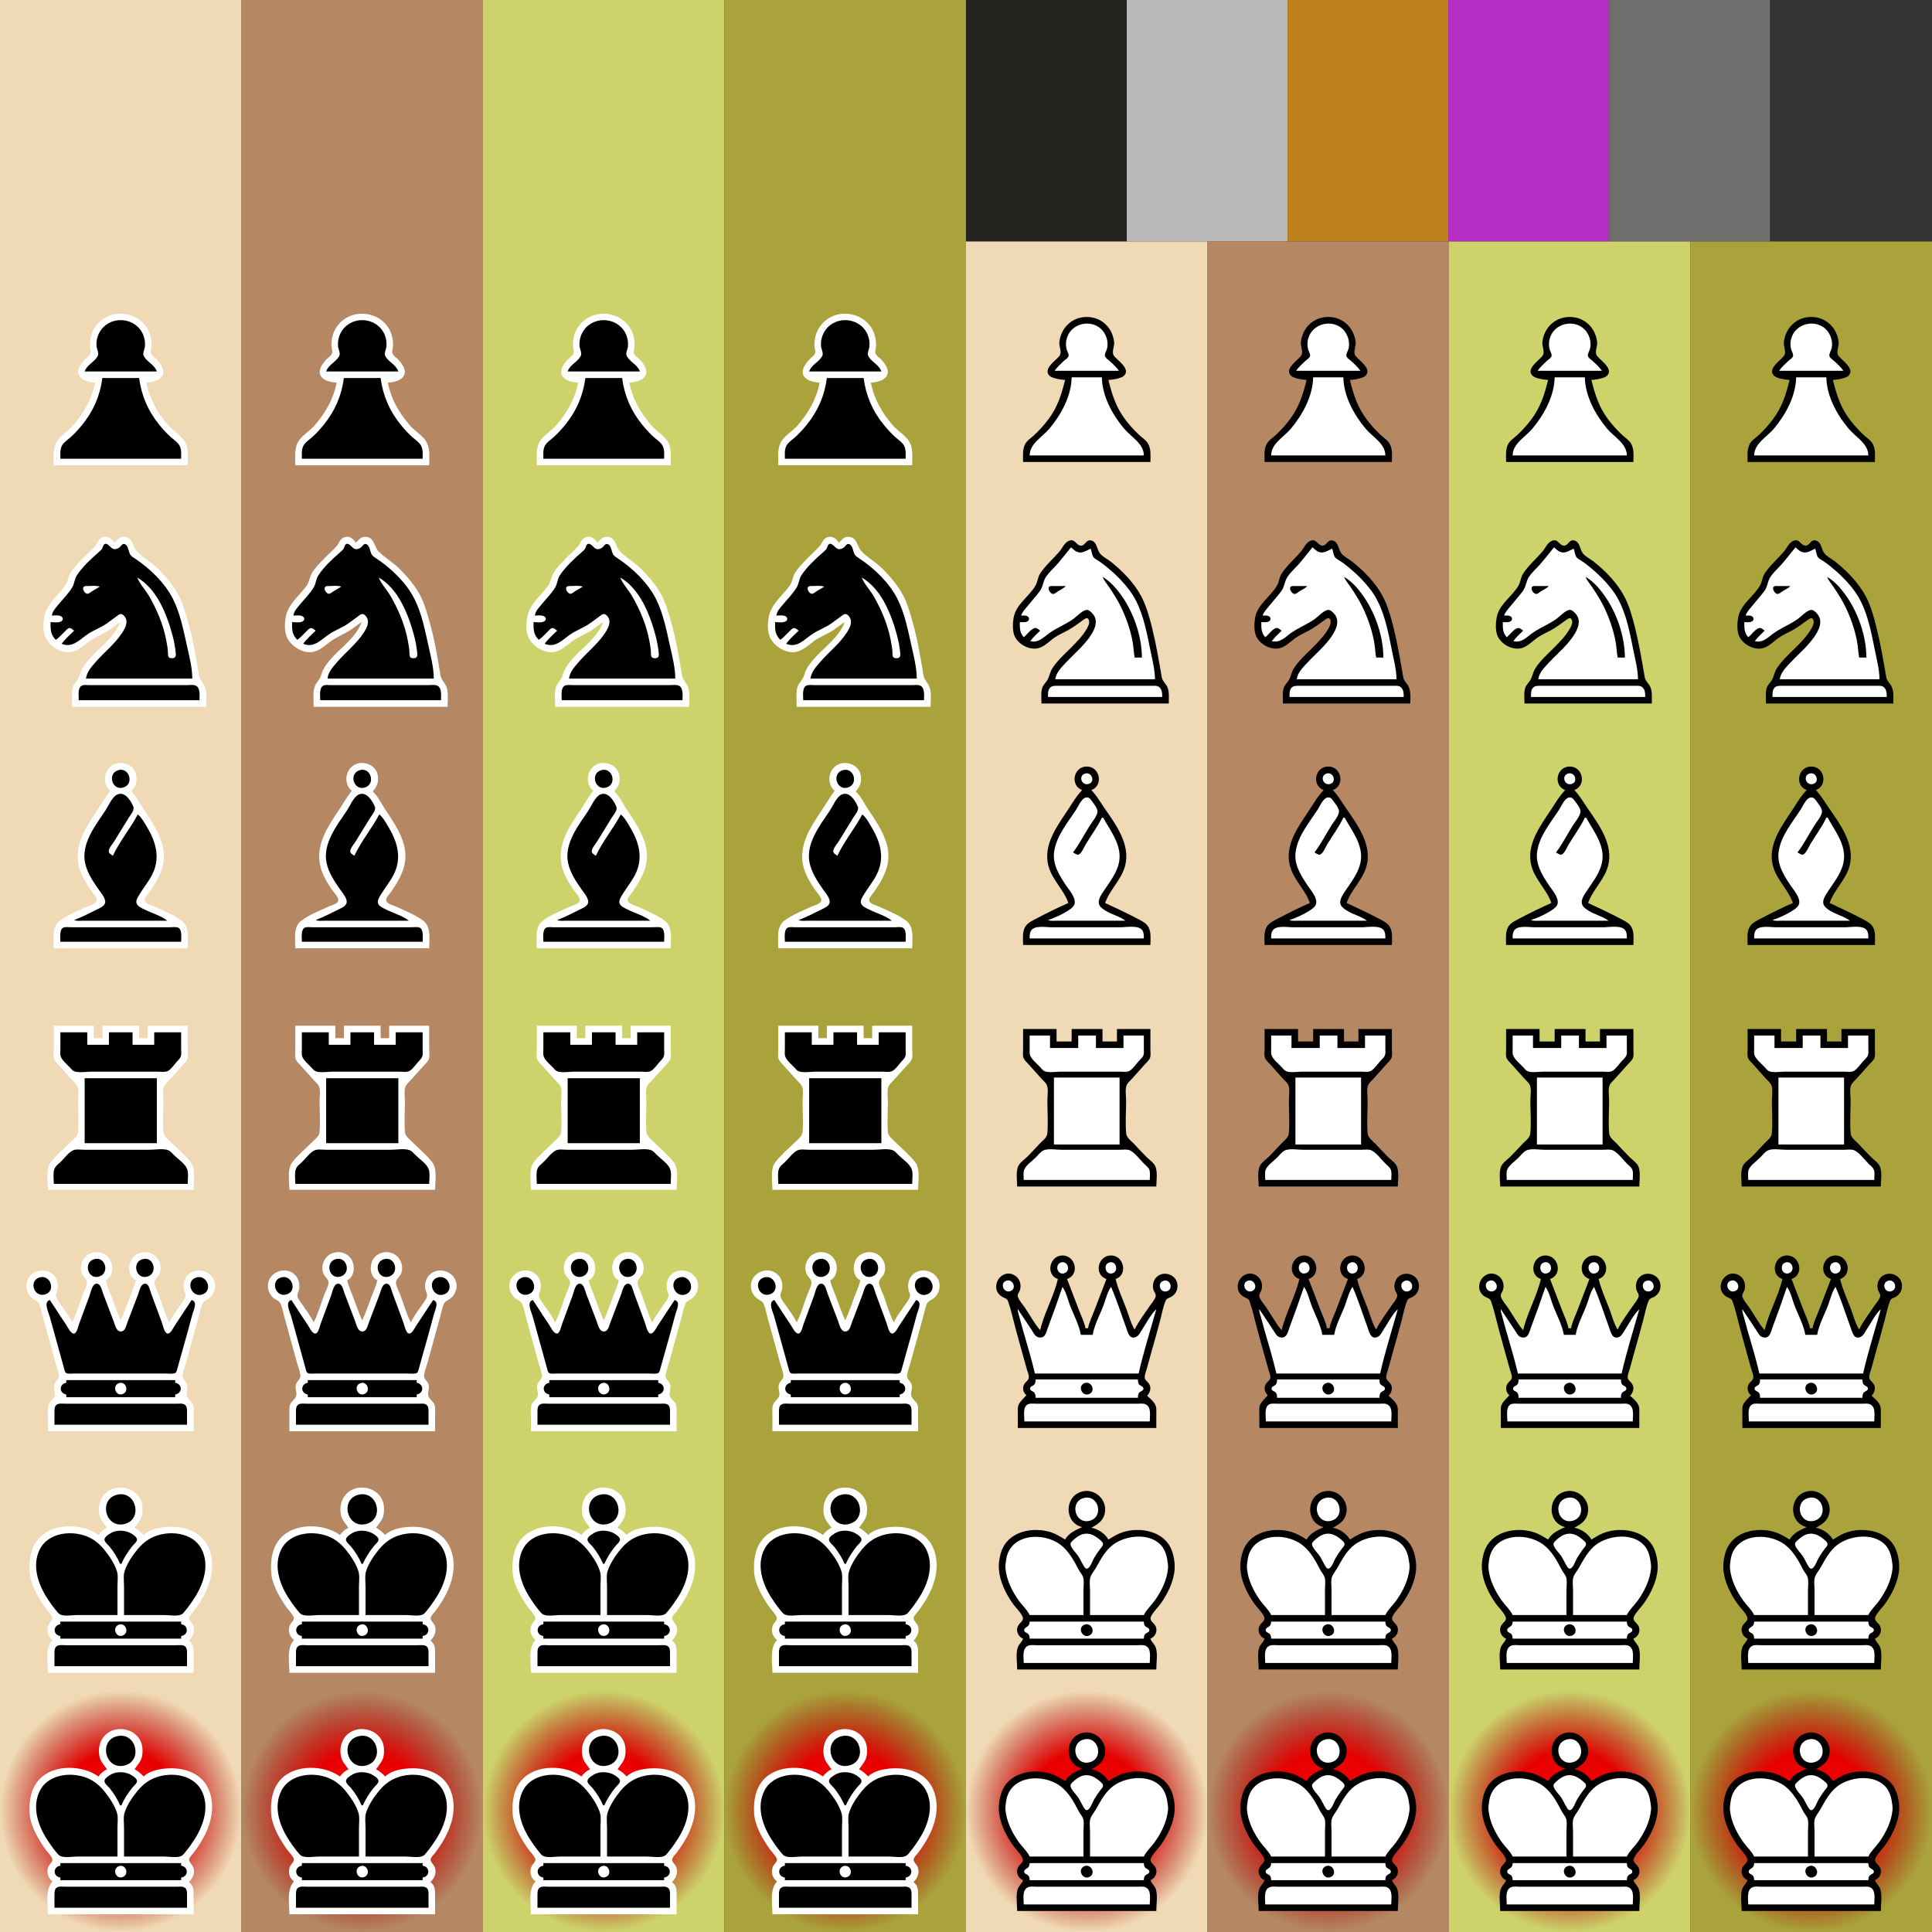 <svg xmlns:ns0="http://www.w3.org/2000/svg" xmlns="http://www.w3.org/2000/svg" version="1.1" xmlns:xlink="http://www.w3.org/1999/xlink" viewBox="0 0 2944 2944"><rect x="0" y="0" width="2944" height="2944" fill="#333333" stroke="none"/><defs><g id="white-pawn"><ns0:path style="fill:#000000; stroke:none;" d="M151 211C145.538 233.17 139.508 252.384 125.525 271C119.08 279.579 111.852 287.599 104 294.91C99.201 299.379 93.062 303.01 89.999 309.004C85.806 317.211 87 327.101 87 336L281 336C281 327.101 282.194 317.211 278.001 309.004C274.938 303.01 268.799 299.379 264 294.91C256.148 287.599 248.92 279.579 242.475 271C228.492 252.384 222.462 233.17 217 211C220.662 210.711 224.388 210.232 228 209.539C230.698 209.022 233.436 208.283 235.999 207.286C237.327 206.77 238.778 206.216 239.891 205.298C250.992 196.139 235.336 184.392 229.002 177.985C227.278 176.242 225.162 174.393 224.353 172C222.531 166.612 226.43 158.902 225.714 153C223.061 131.124 206.321 115 184 115C161.679 115 144.939 131.124 142.286 153C141.57 158.902 145.469 166.612 143.647 172C142.838 174.393 140.722 176.242 138.998 177.985C132.664 184.392 117.008 196.139 128.109 205.298C129.222 206.216 130.673 206.77 132.001 207.286C134.564 208.283 137.302 209.022 140 209.539C143.612 210.232 147.338 210.711 151 211z" />
<ns0:path style="fill:#ffffff; stroke:none;" d="M135 197L233 197C229.127 191.503 223.984 186.681 219 182.17C216.671 180.061 212.49 177.672 211.665 174.421C210.86 171.247 214.282 166.196 214.985 163C216.65 155.43 215.341 147.83 211.676 141C198.941 117.269 162.809 120.932 154.101 146C152.021 151.988 151.743 157.864 153.239 164C154.007 167.149 157.588 172.244 156.006 175.385C154.64 178.098 151.176 180.065 149 182.09C144.06 186.687 138.888 191.48 135 197M161 207C160.411 235.55 145.116 263.64 127.246 285C116.47 297.881 97.05 307.855 97 326L271 326C270.95 307.855 251.53 297.881 240.754 285C222.884 263.64 207.589 235.55 207 207L161 207z" />
</g><g id="white-knight"><ns0:path style="fill:#000000; stroke:none;" d="M115 336L309 336C309 327.81 310.089 318.747 306.867 311C304.554 305.441 299.374 302.198 298.301 296C293.877 270.453 289.676 245.203 283.373 220C279.325 203.81 274.677 186.738 266.691 172C255.758 151.82 238.774 134.441 221 120.2C215.732 115.979 207.718 112.258 203.728 106.816C199.162 100.588 199.632 89.072 189.996 87.438C182.731 86.207 181.484 95.909 175 95.454C167.601 94.934 166.107 84.354 157.001 88.01C149.794 90.904 146.773 99.479 141.946 105C132.533 115.767 120.76 125.996 112.966 138C109.319 143.617 109.247 150.297 106.034 156C96.331 173.226 76.294 184.561 72.616 205C71.184 212.955 70.655 224.355 73.563 232C78.629 245.318 96.059 255.04 110 251.756C119.159 249.599 126.545 241.514 134 236.155C140.947 231.162 148.62 228.15 156 223.996C164.172 219.396 171.417 213.862 178.996 208.383C182.14 206.11 185.616 204.092 187.282 209.035C188.867 213.734 185.872 219.075 183.546 223C177.342 233.471 168.554 242.445 160 251C149.983 261.018 138.752 270.859 131.232 283C128.079 288.092 127.356 293.797 124.697 299C122.098 304.084 117.509 307.268 115.928 313C113.938 320.218 115 328.575 115 336z" />
<ns0:path style="fill:#ffffff; stroke:none;" d="M160 98C152.559 106.988 145.682 116.277 137.831 125C132.583 130.831 126.195 136.456 121.854 143C117.32 149.835 117.481 158.249 112.32 165C106.313 172.859 99.633 180.316 93.389 188C89.777 192.445 85.827 196.491 84 202C87.081 202.002 91.026 201.475 93.768 203.179C96.806 205.068 96.807 208.932 93.768 210.821C90.571 212.808 85.598 212 82 212C82 221.04 81.668 227.897 88 235C92.731 231.668 99.855 220.649 105.998 220.961C108.516 221.09 111.017 223.65 113 225C107.859 230.141 102.193 235.048 98 241C110.918 244.076 118.151 234.826 128 228.025C139.513 220.077 152.641 215.093 164 206.848C169.061 203.174 177.547 193.662 184 193.38C187.145 193.243 189.912 195.996 191.956 198.043C199.454 205.554 198.938 214.893 194.677 224C185.722 243.139 167.043 257.802 152.91 273C145.771 280.678 137.625 288.156 136 299L288 299C287.879 284.346 283.864 269.32 281 255C274.891 224.449 268.483 189.483 249.522 164C239.404 150.403 227.136 138.27 214 127.611C210.126 124.468 206.181 121.421 202 118.695C199.326 116.952 195.782 115.454 194.013 112.671C191.833 109.241 191.444 103.873 190 100C182.291 103.41 175.65 108.964 167.039 103.772C164.448 102.21 162.372 99.854 160 98z" />
<ns0:path style="fill:#000000; stroke:none;" d="M208 143C210.447 148.789 214.846 153.772 218.333 159C224.779 168.664 231.173 178.509 236.216 189C244.019 205.232 250.018 222.332 253.551 240C255.275 248.619 255.404 257.404 257 266L268 266C268 233.022 255.199 196.656 235.848 170C228.335 159.651 219.217 149.391 208 143M152 157L134 157C131.935 157.004 128.502 156.473 126.836 158.028C123.464 161.174 129.041 169.469 133.015 169.093C135.606 168.848 137.915 166.449 140 165.1C144.191 162.391 148.707 160.842 152 157z" />
<ns0:path style="fill:#ffffff; stroke:none;" d="M125 326L299 326C298.986 320.829 298.948 315.086 294.775 311.318C291.771 308.604 287.764 309.002 284 309L263 309L159 309C152 309 144.999 308.955 138 309.001C134.177 309.026 130.351 309.163 127.703 312.344C124.589 316.085 125.003 321.453 125 326z" />
</g><g id="white-bishop"><ns0:path style="fill:#000000; stroke:none;" d="M177 100C167.976 109.1 161.747 120.38 154.667 131C138.297 155.555 117.46 183.66 125.478 215C131.015 236.639 148.983 251.427 156 272C140.291 278.769 124.157 286.784 109 294.781C102.694 298.108 94.173 301.724 90.367 308.04C85.449 316.199 87 326.901 87 336L281 336C281 326.901 282.551 316.199 277.633 308.04C273.827 301.724 265.306 298.108 259 294.781C243.719 286.719 227.648 279.306 212 272C219.017 251.427 236.985 236.639 242.522 215C250.83 182.528 228.091 152.131 210.717 127C204.299 117.717 198.996 108.064 191 100C209.943 92.656 204.132 64.029 184 64.029C163.868 64.029 158.057 92.656 177 100z" />
<ns0:path style="fill:#ffffff; stroke:none;" d="M182.005 74.613C170.664 77.338 175.671 93.779 186.957 90.566C197.082 87.683 191.99 72.213 182.005 74.613M125 298C128.959 299.661 133.74 299 138 299L161 299L243 299C234.224 292.358 222.401 289.783 213 283.934C209.12 281.521 204.375 278.522 202.757 273.999C200.404 267.419 206.257 259.143 209.667 254C217.838 241.676 227.584 229.339 231.961 215C240.411 187.314 221.602 164.635 209 142L207 142C200.423 155.906 190.785 168.843 182.797 182C180.173 186.322 176.584 195.517 172.076 198.003C169.423 199.466 165.357 196.101 163 195C172.711 182.273 180.151 167.543 188.681 154C192.301 148.253 198.935 140.719 200.243 134C201.378 128.171 194.481 120.461 191.329 116.019C189.888 113.988 188.449 111.967 185.907 111.323C177.363 109.155 171.934 123.37 168.308 129C155.46 148.947 138.252 168.775 134.439 193C131.337 212.705 141.893 229.339 152.333 245C157.18 252.269 166.639 262.533 165.678 272C165.186 276.845 160.72 280.124 157 282.64C147.576 289.016 135.756 294.338 125 298M97 326L271 326C270.988 321.617 271.116 316.859 268.297 313.189C262.327 305.417 243.755 309 235 309L130 309C121.058 309 103.427 305.383 98.573 315.04C96.867 318.434 97.01 322.31 97 326z" />
</g><g id="white-rook"><ns0:path style="fill:#000000; stroke:none;" d="M87 96L87 127C87 131.312 86.044 137.03 88.028 141C89.739 144.424 93.091 147.138 95.576 150C102.03 157.434 108.775 164.615 115.285 172C118.016 175.097 121.932 178.027 123.397 182C125.77 188.439 124 198.186 124 205C124 221.469 125.369 238.598 123.941 255C123.347 261.83 116.447 266.39 112.039 271C105.669 277.662 99.612 284.535 93 290.985C89.221 294.672 84.629 297.78 81.419 302.004C75.02 310.424 78 325.981 78 336L290 336C290 326.034 293.007 310.362 286.581 302.015C283.37 297.843 278.738 294.69 275 290.996C268.43 284.505 262.331 277.663 255.961 271C251.553 266.39 244.653 261.83 244.059 255C242.631 238.598 244 221.469 244 205C244 198.186 242.23 188.439 244.603 182C246.068 178.027 249.984 175.097 252.715 172C259.225 164.615 265.97 157.434 272.424 150C274.909 147.138 278.261 144.424 279.972 141C281.956 137.03 281 131.312 281 127L281 96L230 96L230 115L208 115L208 96L161 96L161 115L138 115L138 96L87 96z" />
<ns0:path style="fill:#ffffff; stroke:none;" d="M97 106L97 126C97 129.178 96.484 132.964 97.603 136C100.016 142.542 108.212 148.921 112.914 153.999C115.038 156.292 117.019 159.232 120.039 160.397C126.609 162.93 137.006 161 144 161L197 161L234 161C238.771 161 245.712 162.27 249.83 159.397C254.962 155.816 258.997 149.622 263.17 145C265.679 142.22 269.065 139.612 270.397 136C271.516 132.964 271 129.178 271 126L271 106L240 106L240 125L198 125L198 106L171 106L171 125L128 125L128 106L97 106M134 170L134 272L234 272L234 170L134 170M88 326L280 326C280 321.212 281.15 314.652 279.258 310.17C277.726 306.541 273.723 303.713 271 300.999C264.783 294.802 257.906 284.981 250 281.028C245.799 278.927 239.568 280 235 280L203 280L145 280C137.359 280 126.208 277.946 119 280.603C113.884 282.49 109.755 288.245 106 292C100.863 297.137 91.595 303.413 88.742 310.17C86.85 314.652 88 321.212 88 326z" />
</g><g id="white-queen"><ns0:path style="fill:#000000; stroke:none;" d="M140 109C133.816 135.731 119.183 160.272 113 187C104.241 176.724 97.495 164.242 90 153C86.578 147.867 80.954 141.913 79.103 136C77.941 132.287 81.033 129.329 82.146 126C84.647 118.514 82.314 109.433 75.957 104.638C61.632 93.834 44.484 106.704 46.105 123C46.652 128.503 50.347 133.17 55.001 135.992C58.893 138.351 62.373 138.247 64.097 143.019C68.749 155.904 71.57 169.778 75.151 183C80.936 204.359 86.825 225.711 92.86 247C93.971 250.92 96.811 256.756 95.357 260.83C94.32 263.738 91.258 265.558 89.513 268.015C85.334 273.898 86.602 281.611 92 286C88.132 290.75 82.334 295.259 80.009 301C78.507 304.712 79 309.082 79 313L79 336L290 336L290 314C290 310.056 290.45 305.757 289.005 302.004C286.753 296.152 280.636 291.009 276 287C280.683 281.595 283.051 274.44 278.487 268.015C276.368 265.032 272.522 262.947 272.322 258.961C272.11 254.757 274.284 249.99 275.421 246C277.695 238.023 279.712 229.973 282 222C286.863 205.056 291.614 188.043 296.116 171C298.599 161.597 300.405 150.992 304.249 142.059C306.093 137.774 310.511 137.781 313.996 135.347C320.407 130.87 323.307 123.656 321.945 116C319.204 100.588 298.148 95.434 288.638 108.043C284.922 112.97 283.896 120.14 285.854 126C286.967 129.329 290.059 132.287 288.897 136C287.256 141.242 282.363 146.455 279.333 151C271.765 162.353 262.843 173.645 257 186C251.151 176.772 248.42 165.192 244.576 155C238.936 140.043 231.684 124.545 228 109C247.236 102.442 240.638 73.08 221 73.08C200.948 73.08 194.358 102.322 214 109C207.803 124.976 201.624 140.966 195.576 157C192.28 165.74 187.587 174.777 186 184L182 184C180.413 174.777 175.72 165.74 172.424 157C166.376 140.966 160.197 124.976 154 109C173.642 102.322 167.052 73.08 147 73.08C127.362 73.08 120.764 102.442 140 109z" />
<ns0:path style="fill:#ffffff; stroke:none;" d="M145.015 83.693C135.083 86.389 138.553 102.812 148.996 100.384C160.089 97.806 155.862 80.749 145.015 83.693M219.005 83.616C208.156 86.145 212.218 103.229 222.985 100.307C232.916 97.612 229.446 81.181 219.005 83.616M61.044 111.746C50.995 115.696 57.704 131.377 67.956 127.257C78.005 123.218 70.975 107.843 61.044 111.746M301.04 111.657C290.145 115.095 296.19 131.583 306.956 127.257C316.431 123.449 311.038 108.501 301.04 111.657M147 121C140.097 141.406 132.823 161.853 125.192 182C122.26 189.741 121.019 200.57 110.04 197.682C105.075 196.376 102.296 189.944 99.667 186C92.778 175.667 85.945 165.295 79 155C78.531 158.732 80.163 162.393 81.116 166C82.88 172.681 84.684 179.355 86.579 186C92.902 208.184 99.847 230.521 105 253L263 253C270.54 220.109 280.786 187.468 290 155C281.415 162.867 275.454 175.318 269 185C266.386 188.921 263.519 195.549 258.907 197.397C248.426 201.596 246.285 189.043 243.681 182C236.199 161.762 229.741 140.72 221 121C215.578 128.247 213.125 139.51 209.95 148C204.439 162.734 195.668 178.504 193 194L175 194C172.332 178.504 163.561 162.734 158.05 148C154.875 139.51 152.422 128.247 147 121M106 262C105.927 264.997 105.956 268.083 103.567 270.277C101.597 272.086 97.636 272.661 97.636 275.999C97.636 279.347 101.623 279.763 103.567 281.584C105.947 283.814 105.927 286.984 106 290L262 290C262.073 286.984 262.052 283.814 264.433 281.584C266.377 279.763 270.364 279.347 270.364 275.999C270.364 272.661 266.403 272.086 264.433 270.277C262.044 268.083 262.073 264.997 262 262L106 262z" />
<ns0:path style="fill:#000000; stroke:none;" d="M180.094 267.858C169.575 272.5 177.192 288.871 187.906 284.142C198.425 279.5 190.808 263.129 180.094 267.858z" />
<ns0:path style="fill:#ffffff; stroke:none;" d="M89 326L280 326C280 317.843 282.812 304.521 273.995 300.028C270.293 298.141 265.027 299 261 299L234 299L137 299L107 299C103.006 299 97.677 298.116 94.019 300.028C86.06 304.188 89 318.542 89 326z" />
</g><g id="white-king"><ns0:path style="fill:#000000; stroke:none;" d="M177 119C167.324 123.311 156.308 128.206 151 138C143.857 133.596 137.08 129.326 129 126.746C105.254 119.164 72.972 123.843 58.7 146C55.535 150.913 53.506 156.341 52.131 162C50.483 168.784 49.609 176.02 50.09 183C51.378 201.708 60.379 219.827 70.885 235C75.426 241.558 82.545 247.883 85.975 255C88.971 261.215 83.056 263.684 80.148 268.093C75.071 275.793 78.842 285.771 87 289C85.191 294.321 80.285 297.601 78.649 303.001C75.72 312.665 78 325.93 78 336L290 336C290 325.93 292.28 312.665 289.351 303.001C287.714 297.601 282.809 294.321 281 289C288.712 285.947 292.745 276.75 288.427 269.09C285.694 264.24 278.851 261.585 282.025 255C285.455 247.883 292.574 241.558 297.115 235C307.621 219.827 316.622 201.708 317.91 183C318.391 176.02 317.517 168.784 315.869 162C314.494 156.341 312.465 150.913 309.3 146C295.028 123.843 262.746 119.164 239 126.746C230.92 129.326 224.143 133.596 217 138C212.248 129.232 200.847 121.476 191 120C200.66 114.829 209.013 109.557 211.482 98C215.778 77.894 196.993 59.613 177 64.761C149.656 71.801 149.274 112.353 177 119z" />
<ns0:path style="fill:#ffffff; stroke:none;" d="M180 74.532C157.412 79.878 165.595 114.769 188 109.468C210.588 104.122 202.405 69.231 180 74.532M179 129.529C173.048 130.902 167.401 135.057 163.02 139.174C161.16 140.922 158.695 143.165 159.331 146C160.649 151.871 168.329 158.787 171.575 164C174.587 168.838 176.818 174.159 179.877 178.941C180.915 180.565 182.489 182.902 184.765 182.248C189.483 180.894 192.841 169.913 195.204 166C198.114 161.18 201.237 156.468 204.664 152C206.156 150.056 208.829 147.657 208.797 145C208.76 141.863 205.165 139.253 202.999 137.465C196.146 131.805 188.142 127.42 179 129.529M97 253L179 253L179 215C179 209.1 180.146 201.825 178.686 196.09C177.633 191.953 173.735 187.849 171.742 184C164.621 170.255 156.552 155.404 144 145.9C117.501 125.835 67.356 129.151 61.296 168C60.589 172.534 59.749 177.412 60.17 182C61.8 199.717 70.211 216.679 80.427 231C85.596 238.245 93.273 244.997 97 253M189 253L271 253C274.727 244.997 282.404 238.245 287.573 231C297.789 216.679 306.2 199.717 307.829 182C308.256 177.365 307.337 172.563 306.565 168C305.146 159.618 302.005 151.252 295.826 145.185C277.649 127.337 242.687 131.75 224 145.9C212.039 154.957 205.237 168.251 198 181C195.44 185.51 190.57 191.157 189.314 196.09C187.854 201.825 189 209.1 189 215L189 253M97 263C96.806 265.559 96.571 267.645 94.683 269.587C92.746 271.579 88.636 272.66 88.636 275.996C88.635 279.344 92.619 279.765 94.567 281.584C96.714 283.589 96.85 286.267 97 289L271 289C271.15 286.267 271.286 283.589 273.433 281.584C275.379 279.767 279.364 279.344 279.364 275.999C279.364 272.664 275.405 272.082 273.433 270.277C271.28 268.306 271.149 265.716 271 263L97 263z" />
<ns0:path style="fill:#000000; stroke:none;" d="M180.094 267.858C169.575 272.5 177.192 288.871 187.906 284.142C198.425 279.5 190.808 263.129 180.094 267.858z" />
<ns0:path style="fill:#ffffff; stroke:none;" d="M88 326L280 326C280 317.843 282.812 304.521 273.995 300.028C270.293 298.141 265.027 299 261 299L234 299L137 299L108 299C103.715 299 97.939 298.023 94.005 300.028C85.188 304.521 88 317.843 88 326z" />
</g><g id="black-pawn"><ns0:path style="fill:#ffffff; stroke:none;" d="M145 215C140.087 240.333 127.661 261.751 110.715 281C103.056 289.699 90.369 296.447 85.328 307C80.357 317.406 82 329.803 82 341L286 341C286 329.803 287.643 317.406 282.672 307C277.656 296.5 264.922 289.674 257.285 281C240.339 261.751 227.913 240.333 223 215C226.796 214.921 230.332 214.362 234 213.359C236.801 212.593 239.546 211.626 241.995 210.03C255.422 201.279 246.37 187.456 237.961 179.039C235.279 176.356 230.872 173.882 229.89 169.985C229.099 166.848 230.527 163.142 230.83 160C231.283 155.307 230.682 150.594 229.714 146C224.993 123.603 205.03 109.966 183 110C161.771 110.033 142.723 124.949 138.286 146C137.318 150.594 136.717 155.307 137.17 160C137.473 163.142 138.901 166.848 138.11 169.985C137.128 173.882 132.721 176.356 130.039 179.039C121.63 187.456 112.578 201.279 126.005 210.03C128.454 211.626 131.199 212.593 134 213.359C137.668 214.362 141.204 214.921 145 215z" />
<ns0:path style="fill:#000000; stroke:none;" d="M129 198L239 198C235.398 187.319 223.4 183.621 218.929 174C217.106 170.078 220.125 164.992 220.7 161C221.553 155.076 220.691 148.572 218.532 143C208.048 115.936 170.535 111.616 153.789 135C148.71 142.092 146.243 151.307 147.174 160C147.63 164.266 150.989 169.873 149.071 174C144.6 183.621 132.602 187.319 129 198M156 208C152.653 234.46 142.382 258.244 125.54 279C120.143 285.651 114.357 292.079 108 297.83C103.532 301.873 97.394 305.659 94.442 311.039C91.165 317.014 92 324.448 92 331L276 331C276 324.448 276.835 317.014 273.558 311.039C270.607 305.659 264.468 301.873 260 297.83C253.643 292.079 247.857 285.651 242.46 279C225.618 258.244 215.347 234.46 212 208L156 208z" />
</g><g id="black-knight"><ns0:path style="fill:#ffffff; stroke:none;" d="M183 212C175.101 234.791 151.654 250.48 136.286 268C131.436 273.53 126.961 279.33 123.785 286C122.117 289.503 121.522 293.521 119.701 296.91C116.555 302.763 112.147 306.084 110.669 313C108.772 321.88 110 331.949 110 341L314 341C314 331.757 315.554 320.909 312.779 312C310.633 305.109 304.325 300.064 303.174 293C298.679 265.397 294.104 237.952 286.421 211C282.577 197.513 278.715 183.456 272.11 171C263.998 155.702 252.248 142.107 240 130.004C230.552 120.668 218.48 113.967 209.225 104.674C201.54 96.959 202.542 81.582 188 82.059C185.864 82.129 183.856 82.571 182.039 83.742C179.02 85.689 176.857 88.817 174 91C170.135 83.572 161.955 79.049 154.04 84.009C149.502 86.853 148.68 91.711 145.491 95.576C139.724 102.563 132.276 108.359 126.09 115C119.472 122.104 111.618 129.43 106.905 138C103.499 144.193 103.281 151.211 98.956 157C87.893 171.808 70.849 185.022 67.464 204C65.827 213.178 65.209 224.068 68.388 233C73.33 246.885 90.998 259.055 106 257.812C117.882 256.827 126.839 247.802 136 241.152C144.458 235.012 154.061 231.281 163 225.985C170.033 221.818 176.097 216.313 183 212z" />
<ns0:path style="fill:#000000; stroke:none;" d="M79 202C83.167 202 89.179 200.927 92.937 203.028C95.506 204.464 96.766 207.265 94.624 209.682C91.02 213.747 81.878 212 77 212C77 223.196 76.754 230.551 85 239C90.218 235.325 94.464 230.475 99 226.002C100.818 224.209 103.182 221.102 105.998 221.051C108.473 221.006 111.081 223.693 113 225C106.579 231.421 99.236 237.568 94 245C111.016 252.192 121.814 237.832 135 229.436C144.031 223.686 154.245 220.025 163 213.856C168.068 210.285 172.992 206.53 178 202.878C179.958 201.45 182.362 199.271 184.996 199.743C187.263 200.149 189.082 202.244 190.347 204.016C195.897 211.793 190.769 221.051 186.302 228C175.26 245.175 158.802 257.691 145.576 273C139.018 280.592 132.518 287.728 131 298L293 298C292.953 280.822 288.118 262.721 284.424 246C279.324 222.907 274.381 198.301 263.73 177C251.373 152.286 228.719 130.554 206 115.333C203.25 113.491 200.022 111.761 198.303 108.816C195.821 104.563 195.375 93.79 189.05 92.921C186.202 92.53 184.465 96.007 182.675 97.61C180.079 99.936 176.509 101.408 173 100.551C168.641 99.487 164.714 91.549 160.213 92.751C157.242 93.545 156.987 97.588 155.698 99.83C154.524 101.871 152.736 103.394 150.981 104.92C139.194 115.172 125.442 127.765 116.97 141C113.411 146.56 113.431 153.355 110.069 159C104.34 168.62 95.498 177.323 88.386 186C84.191 191.118 80.052 195.258 79 202z" />
<ns0:path style="fill:#ffffff; stroke:none;" d="M209 144C213.353 154.349 221.955 163.207 227.573 173C239.363 193.555 248.692 215.649 253.197 239C254.335 244.902 255.489 250.999 255.91 257C256.092 259.578 255.452 263.216 257.179 265.397C258.633 267.232 261.847 267.194 263.942 266.851C268.476 266.108 268.145 261.664 267.715 258C266.686 249.254 265.148 240.503 262.849 232C254.262 200.25 239.119 161.16 209 144M152 158C146.807 155.821 139.598 156.962 134.001 157.001C132.11 157.014 129.332 156.666 127.782 158.028C124.361 161.035 129.212 168.705 133.015 168.808C135.596 168.878 137.981 166.403 140 165.1C143.911 162.577 148.107 160.567 152 158z" />
<ns0:path style="fill:#000000; stroke:none;" d="M120 331L304 331C304 324.43 305.71 311.698 297.945 308.603C294.215 307.117 288.947 308 285 308L259 308L167 308L137 308C133.237 308 127.583 306.988 124.228 309.028C118.05 312.783 120 324.957 120 331z" />
</g><g id="black-bishop"><ns0:path style="fill:#ffffff; stroke:none;" d="M168 101C160.703 110.493 154.643 121.035 148 131C131.794 155.309 114.118 181.351 119.285 212C121.741 226.563 129.917 239.928 138.001 252C140.51 255.746 148.771 263.916 147.473 268.787C146.277 273.274 136.721 275.6 133 277.309C118.997 283.738 103.47 289.793 91.04 299.043C78.614 308.29 82 327.488 82 341L286 341C286 327.488 289.386 308.29 276.96 299.043C264.53 289.793 249.003 283.738 235 277.309C231.279 275.6 221.723 273.274 220.527 268.787C219.328 264.289 226.346 257.394 228.656 254C236.643 242.263 244.211 229.854 247.844 216C256.334 183.624 235.678 154.517 218.667 129C212.86 120.29 207.723 109.078 200 102C203.489 97.895 206.716 93.436 207.671 88C208.399 83.859 208.226 79.041 207.061 75C203.075 61.177 185.64 54.678 173 61C161.853 66.576 156.891 80.439 161.479 92C162.928 95.65 165.014 98.525 168 101z" />
<ns0:path style="fill:#000000; stroke:none;" d="M180 69.653C162.931 74.985 171.017 101.327 188 96.003C205.098 90.643 196.818 64.399 180 69.653M113 298C117.215 299.769 122.465 299 127 299L156 299L255 299C245.73 291.511 231.699 287.61 221 282.247C216.555 280.019 209.345 277.353 207.927 271.985C206.82 267.79 210.391 262.407 212.464 259C218.652 248.828 226.281 239.65 231.741 229C244.515 204.081 238.077 179.996 224.396 157C220.37 150.234 216.1 142.041 210 137C198.529 158.548 182.339 177.882 172 200C169.621 198.365 165.51 196.368 165.689 192.96C165.934 188.283 171.608 181.902 174.05 178C181.525 166.059 188.892 154.042 196.203 142C199.011 137.374 205.487 130.72 203.103 125C199.323 115.934 189.853 100.819 178.04 107.028C170.452 111.016 165.299 124.051 160.667 131C145.394 153.909 123.398 181.428 129.669 211C132.897 226.224 141.955 239.451 150.72 252C154.092 256.829 161.782 265.511 160.073 271.985C158.737 277.042 152.204 279.635 148 281.752C136.563 287.512 124.942 293.367 113 298M92 331L276 331C276 325.487 277.822 312.573 271.606 309.603C268.215 307.984 262.672 309 259 309L229 309L135 309L108 309C104.586 309 99.554 308.094 96.394 309.603C90.178 312.573 92 325.487 92 331z" />
</g><g id="black-rook"><ns0:path style="fill:#ffffff; stroke:none;" d="M82 91L82 127C82 131.828 80.817 138.564 83.028 143C84.708 146.372 87.974 149.177 90.424 152C96.9 159.461 103.758 166.585 110.285 174C113.024 177.111 116.742 180.033 118.258 184C120.633 190.219 119 199.413 119 206C119 221.482 120.284 237.581 118.941 253C118.383 259.414 112.251 263.749 108 268C97.933 278.067 86.118 287.744 77.394 299C69.313 309.425 73 328.531 73 341L295 341C295 328.531 298.687 309.425 290.606 299C281.882 287.744 270.067 278.067 260 268C255.749 263.749 249.617 259.414 249.059 253C247.716 237.581 249 221.482 249 206C249 199.413 247.367 190.219 249.742 184C251.258 180.033 254.976 177.111 257.715 174C264.242 166.585 271.1 159.461 277.576 152C280.026 149.177 283.292 146.372 284.972 143C287.183 138.564 286 131.828 286 127L286 91L225 91L225 110L212 110L212 91L156 91L156 110L143 110L143 91L82 91z" />
<ns0:path style="fill:#000000; stroke:none;" d="M92 101L92 126C92 129.751 91.286 134.422 92.603 138C94.92 144.291 102.363 150.125 106.831 154.995C108.684 157.016 110.393 159.376 113.039 160.397C120.111 163.123 131.463 161 139 161L199 161L240 161C244.994 161 252.527 162.399 256.83 159.397C261.581 156.082 265.487 150.339 269.285 146C271.45 143.526 274.233 141.159 275.397 138C276.714 134.422 276 129.751 276 126L276 101L235 101L235 120L202 120L202 101L166 101L166 120L133 120L133 101L92 101M129 171L129 270L239 270L239 171L129 171M82 332L286 332C286 325.022 287.656 315.552 284.991 309.001C281.743 301.018 271.035 294.022 265 288C262.346 285.351 259.619 281.938 256 280.603C248.28 277.757 236.192 280 228 280L166 280L128 280C122.923 280 115.656 278.7 111 281.028C103.711 284.672 97.91 293.396 92 298.91C88.43 302.242 84.186 305.117 82.653 310C80.595 316.554 82 325.177 82 332z" />
</g><g id="black-queen"><ns0:path style="fill:#ffffff; stroke:none;" d="M110 175C105.489 165.464 98.514 156.772 92.667 148C90.23 144.344 86.644 140.288 85.438 136C84.372 132.212 87.031 128.657 87.671 125C89.055 117.105 87.525 108.934 81.895 103.043C67.095 87.556 38.825 99.093 40.213 121C40.625 127.506 44.011 134.169 49.093 138.236C52.809 141.209 57.787 142.356 59.751 147.044C62.247 153.001 63.38 159.79 65.14 166C69.006 179.637 72.628 193.344 76.424 207C79.202 216.994 81.878 227.022 84.71 237C86.431 243.065 89.143 249.722 89.837 255.985C90.389 260.965 84.787 264.502 83.133 269C80.814 275.309 84.848 281.222 83.363 286.961C82.002 292.223 75.516 295.314 73.8 301C72.376 305.723 73 311.126 73 316L73 341L295 341L295 316C295 311.126 295.624 305.723 294.2 301C292.484 295.314 285.998 292.223 284.637 286.961C283.152 281.222 287.186 275.309 284.867 269C283.213 264.502 277.611 260.965 278.163 255.985C278.857 249.722 281.569 243.065 283.29 237C286.122 227.022 288.798 216.994 291.576 207C295.372 193.344 298.994 179.637 302.86 166C304.62 159.79 305.753 153.001 308.249 147.044C310.214 142.355 315.192 141.213 318.907 138.236C323.859 134.267 327.377 127.352 327.787 121C329.202 99.084 300.892 87.57 286.105 103.043C280.476 108.934 278.945 117.105 280.329 125C280.969 128.657 283.628 132.213 282.562 136C281.356 140.288 277.77 144.344 275.333 148C269.486 156.772 262.511 165.464 258 175C251.295 162.278 247.307 147.491 242.319 134C240.146 128.125 235.65 120.441 235.361 114.17C235.155 109.692 241.372 105.194 243.069 101C248.248 88.208 241.264 73.182 228 69.055C218.769 66.183 207.659 69.207 201.789 77.04C194.438 86.851 194.877 105.075 207 111C205.008 119.608 201.138 127.745 198.05 136C193.56 148.004 189.432 160.388 184 172C178.568 160.388 174.44 148.004 169.95 136C166.862 127.745 162.992 119.608 161 111C173.123 105.075 173.562 86.851 166.211 77.04C160.341 69.207 149.231 66.183 140 69.055C126.736 73.182 119.752 88.208 124.931 101C126.634 105.208 132.852 109.776 132.639 114.285C132.345 120.498 127.835 128.174 125.681 134C120.693 147.491 116.705 162.278 110 175z" />
<ns0:path style="fill:#000000; stroke:none;" d="M144 78.562C127.033 82.812 132.977 109.392 150 105.463C167.625 101.395 161.274 74.235 144 78.562M218 78.537C200.375 82.605 206.726 109.765 224 105.438C240.967 101.188 235.023 74.608 218 78.537M60.001 106.653C43.304 111.908 51.858 137.748 68.999 132.347C85.668 127.095 76.819 101.359 60.001 106.653M299.001 106.653C281.749 112.083 292.003 138.784 308.999 132.258C324.896 126.154 315.186 101.558 299.001 106.653M76 141C65.867 143.736 73.65 158.751 75.71 166C81.665 186.96 87.199 208.037 93.14 229L97.576 245C98.207 247.252 98.536 250.474 100.564 251.972C103.317 254.006 108.778 253 112 253L141 253L227 253L253 253C256.981 253 262.007 253.809 265.856 252.682C268.927 251.783 269.394 248.708 270.15 245.999L274.86 229C281.08 207.053 287.29 185.055 293.116 163C294.971 155.978 301.781 143.641 292 141C283.074 154.232 274.522 167.717 265.667 181C263.61 184.085 259.729 192.723 255.119 192.079C250.43 191.424 247.996 178.764 246.576 175C240.934 160.039 235.536 144.983 229.95 130C228.43 125.924 227.085 116.832 221.897 116.167C214.409 115.208 212.552 126.761 210.576 132C205.164 146.349 199.728 160.7 194.189 175C192.537 179.266 191.039 187.398 185.945 188.677C177.42 190.819 175.224 178.811 173.05 173C167.801 158.967 162.284 145.038 157.05 131C155.487 126.807 153.828 117.659 148.871 116.323C140.698 114.118 138.613 128.601 136.576 134C131.06 148.628 125.741 163.336 120.319 178C119.068 181.381 117.178 191.478 112.881 192.079C107.911 192.773 103.238 182.356 101 179L91 164C85.924 156.382 81.121 148.592 76 141M101 263L101 267C89.771 269.272 89.771 282.728 101 285L101 289L267 289L267 285C278.229 282.728 278.229 269.272 267 267L267 263L101 263z" />
<ns0:path style="fill:#ffffff; stroke:none;" d="M181.015 267.746C170.386 271.785 176.466 288.251 186.985 284.254C197.614 280.215 191.534 263.749 181.015 267.746z" />
<ns0:path style="fill:#000000; stroke:none;" d="M83 331L285 331C285 324.002 285.094 316.997 284.996 310C284.948 306.558 284.741 302.896 281.772 300.603C278.455 298.043 272.92 299 269 299L237 299L129 299L100 299C96.115 299 90.623 298.05 87.109 300.028C83.413 302.108 83.057 306.203 83.004 310C82.906 316.997 83 324.002 83 331z" />
</g><g id="black-king"><ns0:path style="fill:#ffffff; stroke:none;" d="M163 120C157.748 122.616 153.4 126.214 150 131C125.306 113.115 80.759 112.105 59.3 136.039C46.871 149.903 44.248 168.073 45.039 186C45.897 205.405 57.125 224.357 67.67 240C71.151 245.164 77.02 250.325 79.454 256C81.336 260.389 75.638 264.28 73.97 268C70.225 276.35 72.775 285.631 80 291C68.46 303.2 73 325.243 73 341L295 341L295 313C295 304.611 295.322 297.453 288 292C294.13 285.534 297.831 277.888 294.437 269C292.897 264.968 286.612 260.509 288.546 256C289.955 252.717 293.192 249.821 295.346 247C299.011 242.199 302.383 237.127 305.575 232C319.813 209.129 328.587 181.572 319.644 155C309.774 125.673 280.162 116.305 252 118.925C241.05 119.944 226.946 122.83 219 131C214.704 126.74 210.449 122.714 205 120C209.733 113.2 215.43 107.594 216.699 99C217.537 93.324 217.498 86.496 215.779 81C209.049 59.472 180.441 51.95 163.004 65.529C152.369 73.812 148.723 88.116 151.681 101C153.436 108.648 158.679 113.793 163 120z" />
<ns0:path style="fill:#000000; stroke:none;" d="M179 69.519C149.812 75.849 159.961 120.78 189 114.481C218.188 108.151 208.039 63.22 179 69.519M183 175L185 175C189.062 165.294 195.137 156.214 201.666 148C203.855 145.246 209.661 140.992 208.654 137.004C207.813 133.671 203.647 131.144 201 129.36C192.474 123.613 177.975 122.608 169 128.069C165.812 130.009 159.208 133.657 159.207 138.001C159.205 141.895 164.92 146.164 167.192 149C173.446 156.806 179.133 165.76 183 175M179 253L179 209C179 202.079 180.264 193.7 178.363 187C175.008 175.182 166.238 162.394 158.535 153C152.64 145.81 145.343 139.444 137 135.27C112.327 122.925 74.036 126.144 60.608 153C48.616 176.984 57.604 204.763 71.053 226C75.222 232.582 79.672 238.974 84.614 245C86.734 247.585 89.096 251.061 92.285 252.397C99.048 255.229 110.709 253 118 253L179 253M189 253L250 253C257.378 253 268.961 255.201 275.83 252.397C279.028 251.091 281.289 247.582 283.389 245C288.308 238.95 292.776 232.586 296.947 226C310.396 204.763 319.384 176.984 307.392 153C293.964 126.144 255.673 122.925 231 135.27C222.657 139.444 215.36 145.81 209.465 153C201.762 162.394 192.992 175.182 189.637 187C187.736 193.7 189 202.079 189 209L189 253M92 263L92 267C80.446 268.557 80.446 283.443 92 285L92 289L276 289L276 285C287.554 283.443 287.554 268.557 276 267L276 263L92 263z" />
<ns0:path style="fill:#ffffff; stroke:none;" d="M181.015 267.746C170.386 271.785 176.466 288.251 186.985 284.254C197.614 280.215 191.534 263.749 181.015 267.746z" />
<ns0:path style="fill:#000000; stroke:none;" d="M83 331L285 331C285 324.002 285.094 316.997 284.996 310C284.948 306.558 284.741 302.896 281.772 300.603C278.455 298.043 272.92 299 269 299L237 299L129 299L100 299C96.115 299 90.623 298.05 87.109 300.028C83.413 302.108 83.057 306.203 83.004 310C82.906 316.997 83 324.002 83 331z" />
</g><radialGradient id="check_gradient"><stop offset="0%" stop-color="#ff0000" stop-opacity="1.0" /><stop offset="50%" stop-color="#e70000" stop-opacity="1.0" /><stop offset="100%" stop-color="#9e0000" stop-opacity="0.0" /></radialGradient></defs><rect x="1472" y="0" width="245" height="368" stroke="none" fill="#262421" /><rect x="1717" y="0" width="245" height="368" stroke="none" fill="#bababa" /><rect x="1962" y="0" width="245" height="368" stroke="none" fill="#bf811d" /><rect x="2207" y="0" width="245" height="368" stroke="none" fill="#b72fc6" /><rect x="2452" y="0" width="245" height="368" stroke="none" fill="#706f6e" /><rect x="0" y="0" width="368" height="2944" stroke="none" fill="#f0d9b5" /><use xlink:href="#black-pawn" transform="translate(0, 368)" /><use xlink:href="#black-knight" transform="translate(0, 736)" /><use xlink:href="#black-bishop" transform="translate(0, 1104)" /><use xlink:href="#black-rook" transform="translate(0, 1472)" /><use xlink:href="#black-queen" transform="translate(0, 1840)" /><use xlink:href="#black-king" transform="translate(0, 2208)" /><rect x="0" y="2576" width="368" height="368" fill="url(#check_gradient)" /><use xlink:href="#black-king" transform="translate(0, 2576)" /><rect x="368" y="0" width="368" height="2944" stroke="none" fill="#b58863" /><use xlink:href="#black-pawn" transform="translate(368, 368)" /><use xlink:href="#black-knight" transform="translate(368, 736)" /><use xlink:href="#black-bishop" transform="translate(368, 1104)" /><use xlink:href="#black-rook" transform="translate(368, 1472)" /><use xlink:href="#black-queen" transform="translate(368, 1840)" /><use xlink:href="#black-king" transform="translate(368, 2208)" /><rect x="368" y="2576" width="368" height="368" fill="url(#check_gradient)" /><use xlink:href="#black-king" transform="translate(368, 2576)" /><rect x="736" y="0" width="368" height="2944" stroke="none" fill="#ced26b" /><use xlink:href="#black-pawn" transform="translate(736, 368)" /><use xlink:href="#black-knight" transform="translate(736, 736)" /><use xlink:href="#black-bishop" transform="translate(736, 1104)" /><use xlink:href="#black-rook" transform="translate(736, 1472)" /><use xlink:href="#black-queen" transform="translate(736, 1840)" /><use xlink:href="#black-king" transform="translate(736, 2208)" /><rect x="736" y="2576" width="368" height="368" fill="url(#check_gradient)" /><use xlink:href="#black-king" transform="translate(736, 2576)" /><rect x="1104" y="0" width="368" height="2944" stroke="none" fill="#aaa23b" /><use xlink:href="#black-pawn" transform="translate(1104, 368)" /><use xlink:href="#black-knight" transform="translate(1104, 736)" /><use xlink:href="#black-bishop" transform="translate(1104, 1104)" /><use xlink:href="#black-rook" transform="translate(1104, 1472)" /><use xlink:href="#black-queen" transform="translate(1104, 1840)" /><use xlink:href="#black-king" transform="translate(1104, 2208)" /><rect x="1104" y="2576" width="368" height="368" fill="url(#check_gradient)" /><use xlink:href="#black-king" transform="translate(1104, 2576)" /><rect x="1472" y="368" width="368" height="2576" stroke="none" fill="#f0d9b5" /><use xlink:href="#white-pawn" transform="translate(1472, 368)" /><use xlink:href="#white-knight" transform="translate(1472, 736)" /><use xlink:href="#white-bishop" transform="translate(1472, 1104)" /><use xlink:href="#white-rook" transform="translate(1472, 1472)" /><use xlink:href="#white-queen" transform="translate(1472, 1840)" /><use xlink:href="#white-king" transform="translate(1472, 2208)" /><rect x="1472" y="2576" width="368" height="368" fill="url(#check_gradient)" /><use xlink:href="#white-king" transform="translate(1472, 2576)" /><rect x="1840" y="368" width="368" height="2576" stroke="none" fill="#b58863" /><use xlink:href="#white-pawn" transform="translate(1840, 368)" /><use xlink:href="#white-knight" transform="translate(1840, 736)" /><use xlink:href="#white-bishop" transform="translate(1840, 1104)" /><use xlink:href="#white-rook" transform="translate(1840, 1472)" /><use xlink:href="#white-queen" transform="translate(1840, 1840)" /><use xlink:href="#white-king" transform="translate(1840, 2208)" /><rect x="1840" y="2576" width="368" height="368" fill="url(#check_gradient)" /><use xlink:href="#white-king" transform="translate(1840, 2576)" /><rect x="2208" y="368" width="368" height="2576" stroke="none" fill="#ced26b" /><use xlink:href="#white-pawn" transform="translate(2208, 368)" /><use xlink:href="#white-knight" transform="translate(2208, 736)" /><use xlink:href="#white-bishop" transform="translate(2208, 1104)" /><use xlink:href="#white-rook" transform="translate(2208, 1472)" /><use xlink:href="#white-queen" transform="translate(2208, 1840)" /><use xlink:href="#white-king" transform="translate(2208, 2208)" /><rect x="2208" y="2576" width="368" height="368" fill="url(#check_gradient)" /><use xlink:href="#white-king" transform="translate(2208, 2576)" /><rect x="2576" y="368" width="368" height="2576" stroke="none" fill="#aaa23b" /><use xlink:href="#white-pawn" transform="translate(2576, 368)" /><use xlink:href="#white-knight" transform="translate(2576, 736)" /><use xlink:href="#white-bishop" transform="translate(2576, 1104)" /><use xlink:href="#white-rook" transform="translate(2576, 1472)" /><use xlink:href="#white-queen" transform="translate(2576, 1840)" /><use xlink:href="#white-king" transform="translate(2576, 2208)" /><rect x="2576" y="2576" width="368" height="368" fill="url(#check_gradient)" /><use xlink:href="#white-king" transform="translate(2576, 2576)" /></svg>